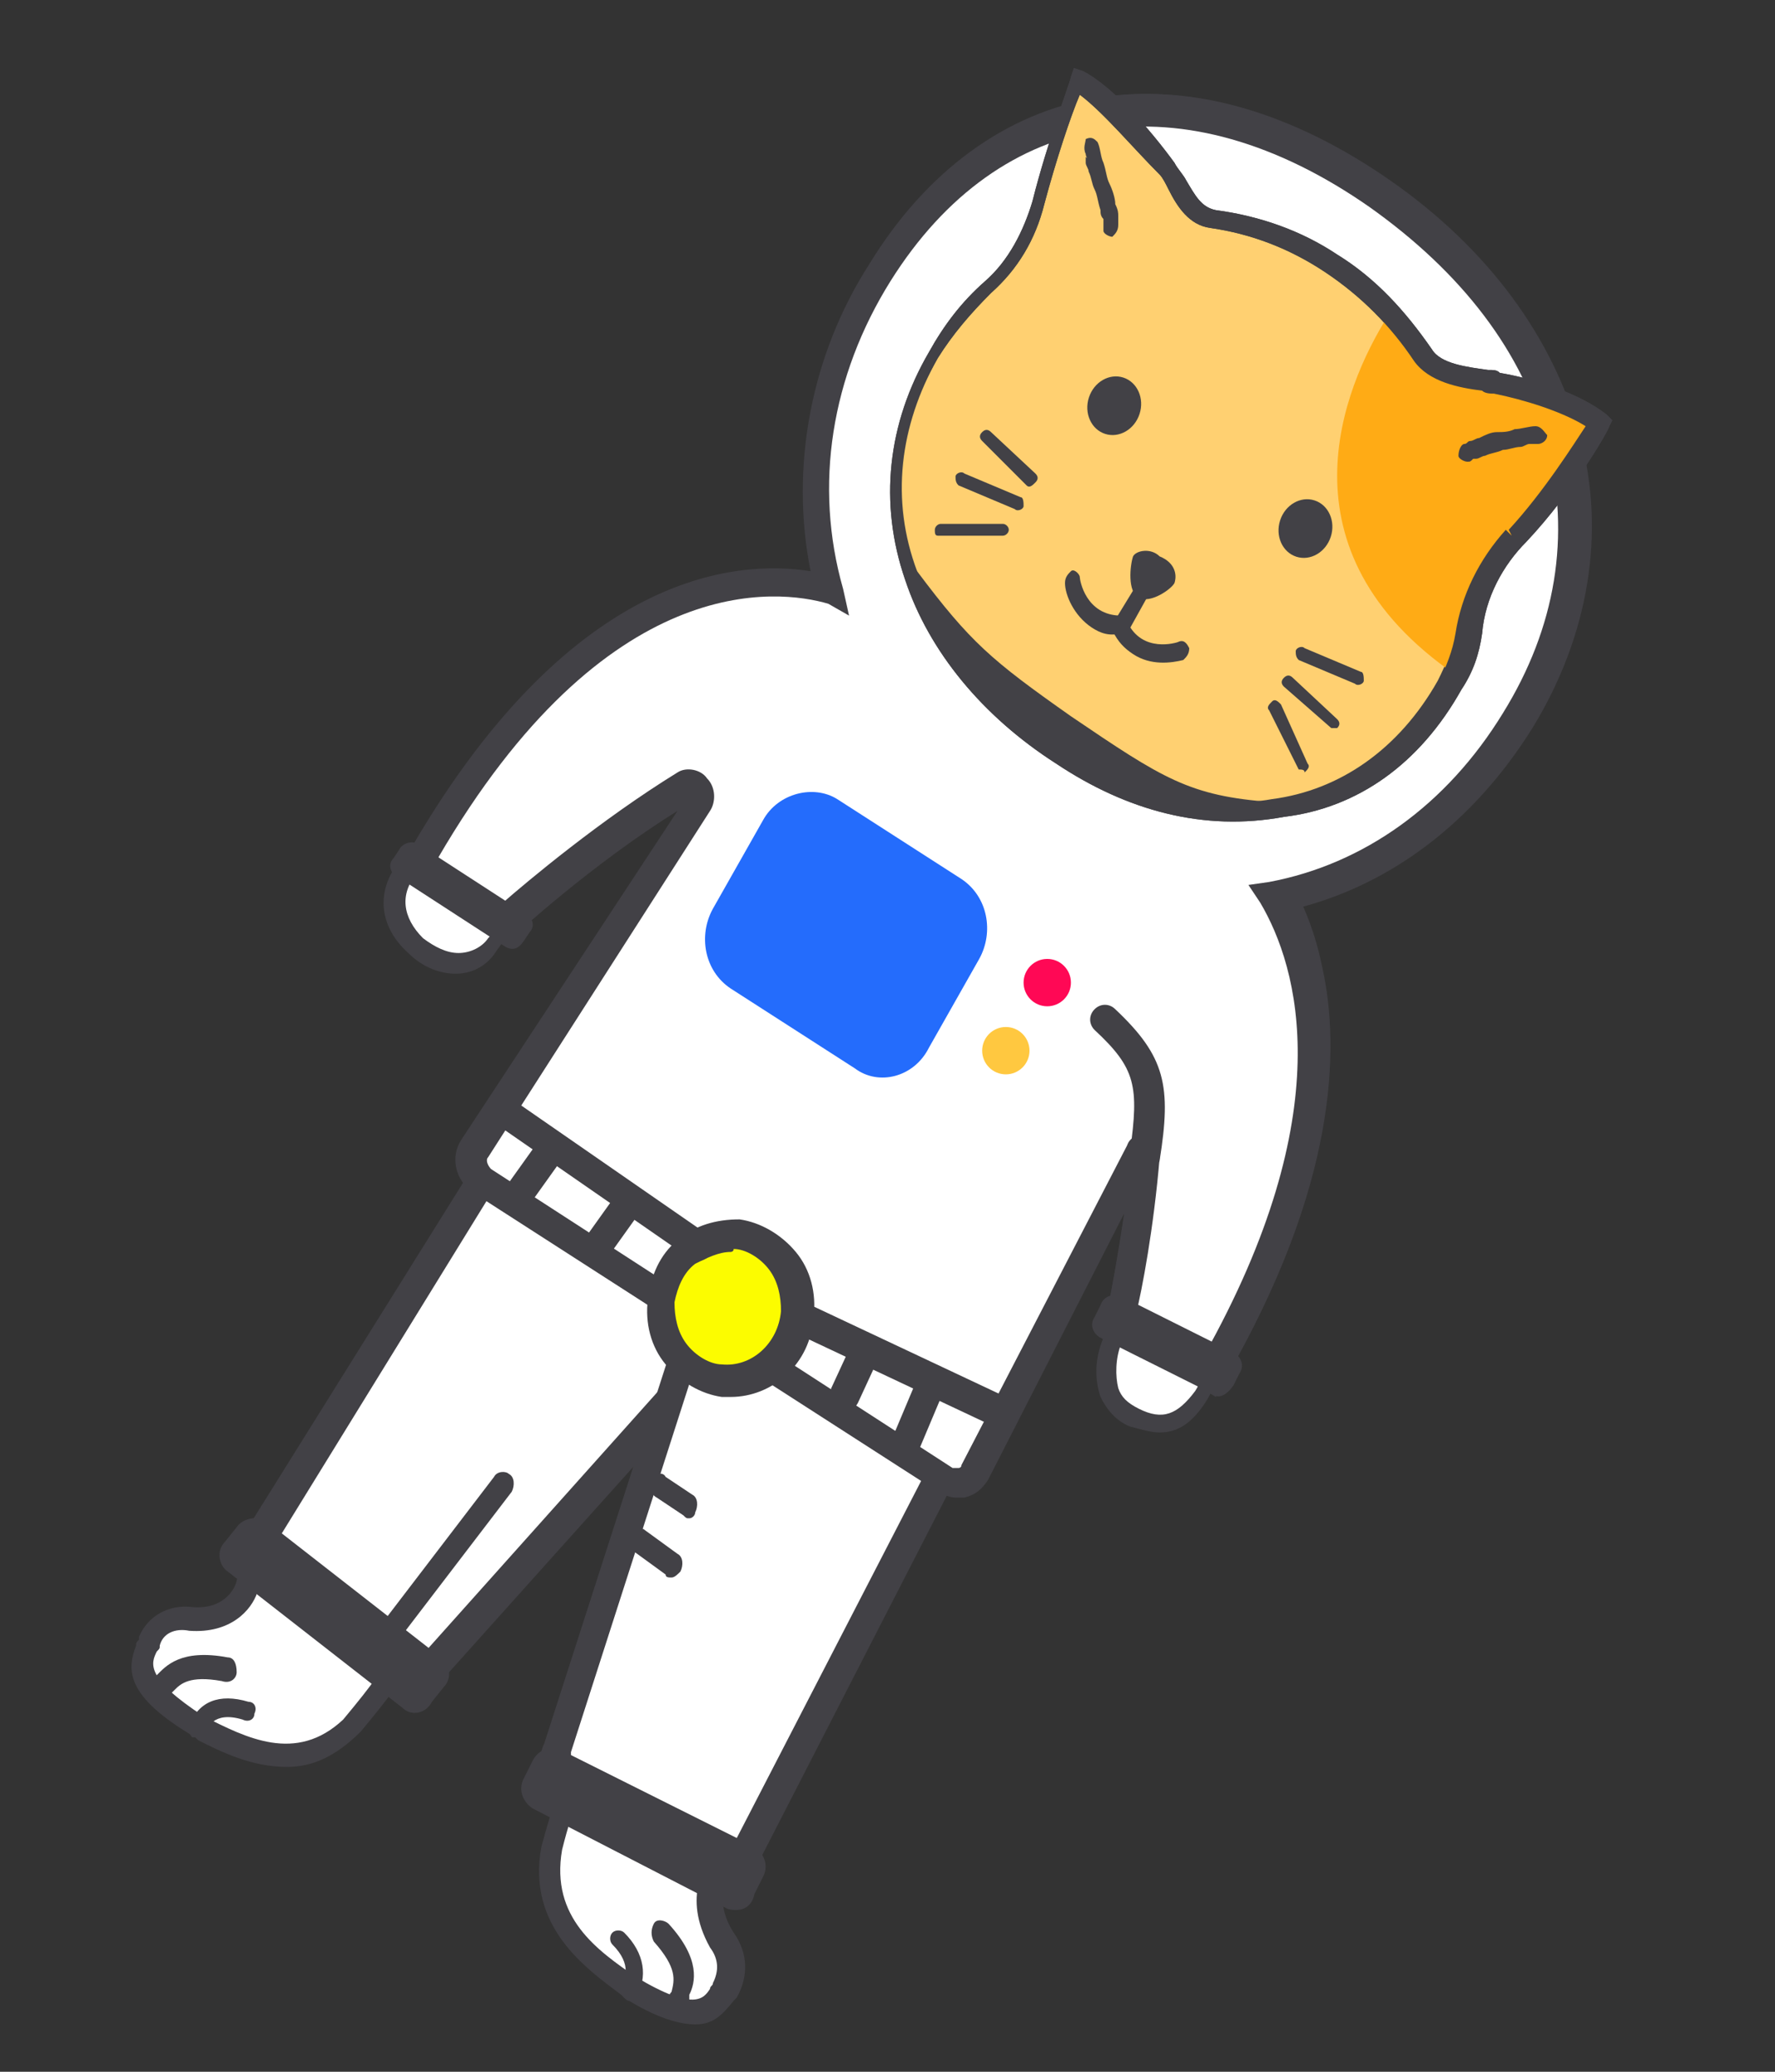 <?xml version="1.0" encoding="utf-8"?>
<!-- Generator: Adobe Illustrator 25.0.0, SVG Export Plug-In . SVG Version: 6.00 Build 0)  -->
<svg version="1.1" id="圖層_1" xmlns="http://www.w3.org/2000/svg" xmlns:xlink="http://www.w3.org/1999/xlink" x="0px" y="0px"
	 viewBox="0 0 60 70" style="enable-background:new 0 0 60 70;" xml:space="preserve">
<rect x="0" y="0" width="60" height="70" fill="#333333" stroke="none"/>
<style type="text/css">
	.st0{fill:#FFFFFF;}
	.st1{fill:#424146;}
	.st2{fill:#FFD071;}
	.st3{fill:#FFAB15;}
	.st4{fill:#246CFC;}
	.st5{fill:#FF0855;}
	.st6{fill:#FFC840;}
	.st7{fill:#FCFC00;}
</style>
<g>
	<g>
		<g>
			<path class="st0" d="M16.7,31.9c-0.7,0.9-1.8,0.8-2.6,0.1c-0.8-0.8-0.9-1.8-0.2-2.6c0.7-0.9,1.5-0.7,2.4,0.1
				C17.1,30.2,17.4,31.1,16.7,31.9z"/>
		</g>
	</g>
	<g>
		<g>
			<path class="st1" d="M15.4,32.9c-0.5,0-1.1-0.2-1.6-0.7c-1-0.9-1.1-2.1-0.3-3.1c0.4-0.5,1.4-1.2,2.8,0.1c0.5,0.5,0.8,0.9,0.9,1.4
				c0.1,0.5,0,1-0.4,1.5l0,0C16.5,32.6,16,32.9,15.4,32.9C15.4,32.9,15.4,32.9,15.4,32.9z M14.9,29.1c-0.4,0-0.7,0.3-0.8,0.4
				c-0.6,0.7-0.5,1.5,0.2,2.2c0.4,0.3,0.8,0.5,1.2,0.5c0,0,0,0,0,0c0.4,0,0.8-0.2,1-0.5l0,0c0.3-0.3,0.4-0.7,0.3-1
				c-0.1-0.3-0.3-0.7-0.7-1C15.6,29.2,15.2,29.1,14.9,29.1z"/>
		</g>
	</g>
</g>
<g>
	<g>
		<g>
			<path class="st0" d="M40.5,47.2c-0.7,1-1.3,1.1-2.2,0.7c-0.9-0.4-1.2-1.5-0.7-2.6c0.4-1,1.1-1,2.2-0.5
				C40.8,45.3,41.2,46.3,40.5,47.2z"/>
		</g>
	</g>
	<g>
		<g>
			<path class="st1" d="M39.2,48.4c-0.3,0-0.6-0.1-1-0.2c-0.5-0.2-0.8-0.6-1-1c-0.2-0.6-0.2-1.3,0.1-2c0.2-0.6,0.6-0.9,1.1-1
				c0.4-0.1,0.8,0,1.5,0.3c0.6,0.3,1.1,0.8,1.2,1.3c0.1,0.5,0,1-0.3,1.5l0,0C40.3,48.1,39.8,48.4,39.2,48.4z M38.6,44.8
				c0,0-0.1,0-0.1,0c-0.2,0-0.4,0.1-0.6,0.6c-0.2,0.5-0.2,1.1-0.1,1.5c0.1,0.3,0.3,0.5,0.7,0.7c0.8,0.4,1.3,0.2,1.9-0.6l0,0
				c0.2-0.3,0.3-0.7,0.2-1c-0.1-0.4-0.4-0.7-0.9-0.9C39.2,44.9,38.9,44.8,38.6,44.8z"/>
		</g>
	</g>
</g>
<g>
	<g>
		<g>
			<g>
				<path class="st0" d="M8.4,53.6c0,0-0.4,1.3-2,1.2c-0.7-0.1-1.2,0.2-1.4,0.8c-0.2,0.6-0.8,1.2,1.8,2.8c1.3,0.7,3.3,1.7,5.1,0
					c1-1.2,1.4-1.8,1.4-1.8l-4.7-3.4L8.4,53.6z"/>
			</g>
		</g>
	</g>
	<g>
		<g>
			<g>
				<path class="st1" d="M9.7,59.7c-1.2,0-2.2-0.5-3-0.9l-0.1-0.1c-2.4-1.4-2.3-2.3-2-3.1c0-0.1,0-0.1,0.1-0.2l0-0.1
					c0.3-0.7,1-1.1,1.8-1C7.7,54.4,8,53.5,8,53.4l0.3-1l5.5,4l-0.2,0.3c0,0-0.4,0.6-1.4,1.8l0,0C11.3,59.4,10.5,59.7,9.7,59.7z
					 M6.9,58L6.9,58c1.4,0.7,3.1,1.6,4.7,0.1c0.5-0.6,0.9-1.1,1.1-1.4l-4-2.9c-0.2,0.6-0.9,1.4-2.3,1.3l0,0c-0.5-0.1-0.9,0.1-1,0.5
					c0,0.1,0,0.1-0.1,0.2C5.1,56.2,4.9,56.7,6.9,58z"/>
			</g>
		</g>
	</g>
</g>
<g>
	<g>
		<path class="st1" d="M5.4,57.4c-0.1,0-0.2-0.1-0.3-0.2C5,57.1,5,56.8,5.2,56.7c0,0,0.1-0.1,0.1-0.1c0.3-0.3,0.8-0.9,2.4-0.6
			C7.9,56,8,56.2,8,56.5c0,0.2-0.2,0.4-0.5,0.3c-1.1-0.2-1.4,0.1-1.6,0.3c-0.1,0.1-0.1,0.1-0.2,0.2C5.6,57.4,5.5,57.4,5.4,57.4z"/>
	</g>
</g>
<g>
	<g>
		<path class="st1" d="M6.6,58.7c0,0-0.1,0-0.1,0c-0.1-0.1-0.2-0.3-0.1-0.4c0.3-0.8,1-1.1,2-0.8c0.2,0,0.3,0.2,0.2,0.4
			c0,0.2-0.2,0.3-0.4,0.2c-1-0.3-1.2,0.3-1.3,0.5C6.8,58.6,6.7,58.7,6.6,58.7z"/>
	</g>
</g>
<g>
	<g>
		<g>
			<g>
				<path class="st0" d="M24.3,63.2c0,0-0.8,1,0.1,2.4c0.4,0.6,0.4,1.2,0.1,1.7c-0.4,0.4-0.6,1.3-3.2-0.2c-1.2-0.9-3.1-2.1-2.7-4.7
					c0.4-1.5,0.7-2.2,0.7-2.2l5.2,2.5L24.3,63.2z"/>
			</g>
		</g>
	</g>
	<g>
		<g>
			<g>
				<path class="st1" d="M23.5,68.4c-0.5,0-1.3-0.2-2.4-0.9l0,0L21,67.4c-1.2-0.9-3.2-2.3-2.7-5l0,0c0.4-1.5,0.7-2.2,0.7-2.2
					l0.2-0.4l6.1,2.9l-0.6,0.7c-0.1,0.1-0.6,0.8,0.1,1.9c0.5,0.7,0.5,1.5,0.1,2.2l0,0c0,0-0.1,0.1-0.1,0.1
					C24.4,68.1,24.1,68.4,23.5,68.4z M21.5,66.8c2,1.2,2.3,0.7,2.5,0.4c0-0.1,0.1-0.1,0.1-0.2c0.2-0.4,0.2-0.8-0.1-1.2l0,0
					c-0.5-0.9-0.5-1.6-0.4-2.1c0.1-0.4,0.2-0.6,0.3-0.8l-4.4-2.1c-0.1,0.3-0.3,0.9-0.5,1.7C18.6,64.8,20.2,65.9,21.5,66.8L21.5,66.8
					z M24.6,63.5L24.6,63.5z"/>
			</g>
		</g>
	</g>
</g>
<g>
	<g>
		<g>
			<g>
				<path class="st1" d="M23,68.1C23,68.1,23,68.1,23,68.1c-0.3,0-0.4-0.2-0.4-0.5c0-0.1,0-0.2,0.1-0.3c0.1-0.4,0.2-0.8-0.6-1.7
					c-0.1-0.2-0.1-0.4,0-0.6s0.4-0.1,0.5,0c1.1,1.2,0.9,2,0.7,2.4c0,0.1,0,0.1,0,0.2C23.4,67.9,23.2,68.1,23,68.1z"/>
			</g>
		</g>
	</g>
</g>
<g>
	<g>
		<g>
			<g>
				<path class="st1" d="M21.3,67.6c-0.1,0-0.1,0-0.2-0.1c-0.1-0.1-0.2-0.3-0.1-0.4c0.1-0.2,0.4-0.7-0.3-1.4c-0.1-0.1-0.1-0.3,0-0.4
					c0.1-0.1,0.3-0.1,0.4,0c0.7,0.7,0.8,1.5,0.4,2.2C21.5,67.5,21.4,67.6,21.3,67.6z"/>
			</g>
		</g>
	</g>
</g>
<g>
	<g>
		<g>
			<path class="st0" d="M40.9,46.4l-3-1.8c0,0,3-13.3-1.1-15.1l5.2-0.8C42,28.7,48.1,34.2,40.9,46.4z"/>
		</g>
	</g>
	<g>
		<g>
			<path class="st1" d="M41.1,47.1l-3.8-2.3l0.1-0.4c0.8-3.6,2.2-13.2-0.8-14.5l-1.6-0.7l7.2-1.1l0.2,0.1c0.1,0.1,1.7,1.5,2.3,4.5
				c0.6,2.7,0.5,7.4-3.3,13.9L41.1,47.1z M38.4,44.3l2.3,1.4c2.7-4.7,3.7-9,2.9-12.6c-0.3-1.4-0.8-2.5-1.2-3.1
				c-0.3-0.4-0.5-0.7-0.6-0.8L38,29.8c1.1,1.4,1.6,4,1.3,7.9C39.1,40.6,38.6,43.4,38.4,44.3z"/>
		</g>
	</g>
</g>
<g>
	<g>
		<g>
			<g>
				<path class="st0" d="M13.6,56.6l-4.8-3.3c-0.3-0.2-0.4-0.7-0.2-1.1l10.8-17.3c0.2-0.4,0.7-0.5,1-0.2l4.8,3.3
					c0.3,0.2,3.5,2.5,3.3,2.9L14.6,56.4C14.4,56.7,13.9,56.8,13.6,56.6z"/>
			</g>
		</g>
	</g>
	<g>
		<g>
			<g>
				<path class="st1" d="M14,57.2c-0.2,0-0.5-0.1-0.7-0.2l0,0l-4.8-3.3c-0.3-0.2-0.5-0.5-0.5-0.8c-0.1-0.3,0-0.7,0.2-1L19,34.6
					c0.4-0.6,1.1-0.8,1.7-0.4l4.8,3.3c0,0,1,0.7,1.9,1.4c1.4,1.1,1.9,1.6,1.6,2.2l0,0l0,0L15,56.7C14.8,57,14.4,57.2,14,57.2z
					 M13.9,56.1c0.1,0.1,0.3,0,0.3-0.1l0,0l0,0l13.6-15.2c-0.5-0.5-1.8-1.5-3-2.3l-4.8-3.3c-0.1-0.1-0.3,0-0.3,0.1L9.1,52.5
					c0,0.1,0,0.2,0,0.2c0,0,0,0.1,0.1,0.2L13.9,56.1L13.9,56.1z"/>
			</g>
		</g>
	</g>
</g>
<g>
	<g>
		<g>
			<g>
				<path class="st0" d="M19.2,60.2l5,2.9c0.4,0.2,0.8,0.1,1-0.3l9.4-18.2c0.2-0.4,0.1-0.9-0.3-1.1l-5-2.9c-0.4-0.2-3.7-2.1-3.9-1.8
					l-6.5,20.2C18.7,59.5,18.8,60,19.2,60.2z"/>
			</g>
		</g>
	</g>
	<g>
		<g>
			<g>
				<path class="st1" d="M24.5,63.7c-0.2,0-0.4-0.1-0.6-0.2l-5-2.9c-0.6-0.3-0.8-1.1-0.5-1.7l6.5-20.2l0,0c0.3-0.6,1-0.3,2.5,0.4
					c1,0.5,2,1.1,2,1.1l5,2.9c0.3,0.2,0.5,0.4,0.6,0.8c0.1,0.3,0.1,0.7-0.1,1L25.6,63C25.4,63.5,25,63.7,24.5,63.7z M19.4,59.7
					l5,2.9c0.1,0,0.2,0,0.2,0c0,0,0.1,0,0.1-0.1l9.4-18.2c0-0.1,0-0.2,0-0.2c0,0,0-0.1-0.1-0.2l-5-2.9c-1.2-0.7-2.7-1.5-3.3-1.7
					l-6.4,19.9l0,0C19.3,59.5,19.3,59.7,19.4,59.7L19.4,59.7z"/>
			</g>
		</g>
	</g>
</g>
<g>
	<g>
		<g>
			<path class="st0" d="M51.3,24.2c-3.8,6.1-10.9,8.3-17.5,3.7s-7.8-12.7-4-18.8s10.3-7.2,16.8-2.7S55.1,18.1,51.3,24.2z"/>
		</g>
	</g>
	<g>
		<g>
			<path class="st1" d="M41.1,30.9c-2.6,0-5.1-0.9-7.5-2.5c-3.2-2.2-5.4-5.5-6.1-9.1c-0.7-3.5,0-7.2,2-10.4c1.9-3.1,4.6-5.1,7.7-5.6
				c3.1-0.5,6.5,0.5,9.8,2.8c3.3,2.3,5.5,5.3,6.4,8.6c0.9,3.3,0.3,6.8-1.6,9.9c-2,3.2-4.8,5.3-8,6.1C42.8,30.8,41.9,30.9,41.1,30.9z
				 M38.7,4.1c-3.4,0-6.4,1.8-8.5,5.2c-1.8,2.9-2.5,6.3-1.8,9.6c0.7,3.4,2.7,6.4,5.7,8.5c3,2.1,6.3,2.8,9.4,2.1
				c3-0.7,5.6-2.7,7.4-5.6l0,0c1.8-2.9,2.3-6,1.5-9.1c-0.8-3.1-2.9-5.8-6-8C43.8,5,41.2,4.1,38.7,4.1z"/>
		</g>
	</g>
</g>
<g>
	<g>
		<g>
			<g>
				<path class="st0" d="M46.6,6.4C40.1,1.8,33.6,3,29.8,9.1c-2,3.3-2.6,7.2-1.7,10.8c-1.7-0.5-8-1.3-13.9,9.3l2.9,2
					c0,0,2.9-2.7,6.1-4.6c0.3-0.2,0.7,0.2,0.4,0.5l-7.6,11.7c-0.2,0.4-0.1,0.8,0.2,1.1L31.9,50c0.3,0.2,0.8,0.1,1-0.3l5.6-10.8
					c0.1-0.1,0.2-0.1,0.2,0.1c-0.3,3-0.9,5.6-0.9,5.6l3,1.8c5.1-8.7,3.5-13.9,2.2-16.3c3.3-0.6,6.2-2.7,8.2-6
					C55.1,18.1,53.2,11,46.6,6.4z"/>
			</g>
		</g>
	</g>
	<g>
		<g>
			<g>
				<path class="st1" d="M32.3,50.6c-0.2,0-0.4-0.1-0.6-0.2L16,40.3c-0.6-0.4-0.8-1.2-0.4-1.8l0,0l7.3-11.1
					c-2.9,1.8-5.5,4.2-5.5,4.2l-0.3,0.3l-3.6-2.5l0.2-0.4c5.5-9.7,11.2-10.1,13.7-9.7c-0.7-3.5,0-7.3,2-10.4
					c1.9-3.1,4.6-5.1,7.7-5.6c3.1-0.5,6.5,0.5,9.8,2.8c3.3,2.3,5.5,5.3,6.4,8.6c0.9,3.3,0.3,6.8-1.6,9.9c-1.9,3.1-4.7,5.3-7.9,6
					c1.3,2.7,2.3,8-2.5,16.2l-0.2,0.4l-3.8-2.3l0.1-0.4c0,0,0.3-1.5,0.6-3.5l-4.6,9c-0.2,0.3-0.4,0.5-0.8,0.6
					C32.5,50.6,32.4,50.6,32.3,50.6z M16.5,39.1c-0.1,0.1,0,0.3,0.1,0.4l15.6,10.1c0.1,0,0.1,0,0.2,0c0,0,0.1,0,0.1-0.1l5.6-10.8
					c0.1-0.3,0.4-0.4,0.7-0.3c0.3,0.1,0.4,0.4,0.4,0.7c-0.2,2.4-0.6,4.5-0.8,5.3l2.3,1.4c4.6-8.2,3.2-13.1,1.9-15.3l-0.4-0.6
					l0.7-0.1c3.2-0.6,6-2.6,7.9-5.7c1.8-2.9,2.3-6,1.5-9.1c-0.8-3.1-2.9-5.8-6-8c-6.3-4.4-12.5-3.4-16.2,2.5
					c-2,3.2-2.6,6.9-1.6,10.4l0.2,0.9L28,20.4c-1.7-0.5-7.5-1.2-13.2,8.6l2.2,1.5c0.8-0.7,3.3-2.8,5.9-4.4c0.3-0.2,0.8-0.1,1,0.2
					c0.3,0.3,0.3,0.8,0.1,1.1L16.5,39.1z"/>
			</g>
		</g>
	</g>
</g>
<g>
	<g>
		<g>
			<g>
				<g>
					<path class="st2" d="M51.2,18.2c1.6-1.6,2.8-3.8,2.8-3.8c-0.8-0.6-2.3-1.1-3.4-1.3c-0.8-0.1-2-0.2-2.5-0.9
						c-0.8-1.2-1.8-2.3-3.1-3.1c-1.3-0.8-2.6-1.3-4-1.5c-0.8-0.1-1.1-1-1.6-1.7c-0.8-1.1-2-2.6-3-3.1c0,0-0.8,2.1-1.3,4.1
						C34.7,8,34.2,9,33.4,9.7c-0.7,0.7-1.3,1.4-1.8,2.3c-2.9,5-0.5,10.4,4.3,13.5s10.2,2.7,13.1-2.3c0.4-0.7,0.6-1.3,0.7-1.8
						C49.7,20.2,50.3,19,51.2,18.2z"/>
				</g>
			</g>
		</g>
		<g>
			<g>
				<g>
					<path class="st1" d="M35.7,25.8c-2.5-1.6-4.3-3.8-5.1-6.2c-0.9-2.6-0.6-5.3,0.8-7.7c0.5-0.9,1.1-1.7,1.9-2.4
						c0.8-0.7,1.3-1.7,1.6-2.7c0.5-2,1.3-4.1,1.3-4.2l0.1-0.3l0.3,0.1c1,0.5,2.3,2,3.1,3.1c0.1,0.2,0.3,0.4,0.4,0.6
						c0.3,0.5,0.5,0.9,1,1c1.5,0.2,2.9,0.7,4.1,1.5c1.3,0.8,2.3,1.9,3.2,3.2c0.3,0.5,1.2,0.6,1.9,0.7c0.2,0,0.3,0,0.4,0.1
						c1.2,0.2,2.7,0.7,3.6,1.4l0.2,0.2l-0.1,0.2c0,0.1-1.2,2.2-2.8,3.9c-0.8,0.8-1.4,1.9-1.5,3.1c-0.1,0.7-0.3,1.3-0.7,1.9
						c-1.4,2.5-3.5,4-6,4.3C40.7,28.1,38.1,27.4,35.7,25.8z M36.5,3.2c-0.3,0.7-0.8,2.2-1.2,3.7c-0.3,1.2-0.9,2.2-1.8,3
						c-0.7,0.7-1.3,1.4-1.8,2.2c-1.3,2.3-1.6,4.8-0.7,7.2c0.8,2.3,2.5,4.4,4.9,5.9c2.3,1.5,4.9,2.2,7.1,1.8c2.3-0.3,4.3-1.7,5.6-4
						c0.3-0.6,0.5-1.1,0.6-1.7c0.2-1.3,0.8-2.5,1.7-3.5l0.2,0.2L51,17.9c1.2-1.3,2.2-2.9,2.6-3.5c-0.8-0.5-2.1-0.9-3.1-1.1
						c-0.1,0-0.3,0-0.4-0.1c-0.8-0.1-1.8-0.3-2.3-1c-0.8-1.2-1.8-2.2-3-3c-1.2-0.8-2.5-1.3-3.9-1.5c-0.7-0.1-1.1-0.7-1.4-1.3
						c-0.1-0.2-0.2-0.4-0.3-0.5C38.3,5,37.3,3.8,36.5,3.2z"/>
				</g>
			</g>
		</g>
	</g>
	<g>
		<g>
			<g>
				<g>
					<path class="st3" d="M50.2,19.6c0.3-0.5,0.6-1,1-1.4c1.6-1.6,2.8-3.8,2.8-3.8c-0.8-0.6-2.3-1.1-3.4-1.3
						c-0.6-0.1-1.5-0.2-2.1-0.5c-0.2-0.1-0.3-0.2-0.4-0.4c-0.3-0.5-0.7-1-1.2-1.5c-1.5,2.4-3.8,7.9,2.3,12.1
						c0.2-0.5,0.3-0.9,0.4-1.3C49.6,20.8,49.9,20.1,50.2,19.6z"/>
				</g>
			</g>
		</g>
	</g>
	<g>
		<g>
			<g>
				<g>
					<path class="st1" d="M35.7,25.8c-2.5-1.6-4.3-3.8-5.1-6.2c-0.9-2.6-0.6-5.3,0.8-7.7c0.5-0.9,1.1-1.7,1.9-2.4
						c0.8-0.7,1.3-1.7,1.6-2.7c0.5-2,1.3-4.1,1.3-4.2l0.1-0.3l0.3,0.1c1,0.5,2.3,2,3.1,3.1c0.1,0.2,0.3,0.4,0.4,0.6
						c0.3,0.5,0.5,0.9,1,1c1.5,0.2,2.9,0.7,4.1,1.5c1.3,0.8,2.3,1.9,3.2,3.2c0.3,0.5,1.2,0.6,1.9,0.7c0.2,0,0.3,0,0.4,0.1
						c1.2,0.2,2.7,0.7,3.6,1.4l0.2,0.2l-0.1,0.2c0,0.1-1.2,2.2-2.8,3.9c-0.8,0.8-1.4,1.9-1.5,3.1c-0.1,0.7-0.3,1.3-0.7,1.9
						c-1.4,2.5-3.5,4-6,4.3C40.7,28.1,38.1,27.4,35.7,25.8z M36.5,3.2c-0.3,0.7-0.8,2.2-1.2,3.7c-0.3,1.2-0.9,2.2-1.8,3
						c-0.7,0.7-1.3,1.4-1.8,2.2c-1.3,2.3-2.2,5.1-0.7,7.2c1.8,2.4,2.5,3,5.2,4.9c3.1,2.1,4,2.7,6.8,2.9c2.4,0.1,4.3-1.7,5.6-4
						c0.3-0.6,0.5-1.1,0.6-1.7c0.2-1.3,0.8-2.5,1.7-3.5l0.2,0.2L51,17.9c1.2-1.3,2.2-2.9,2.6-3.5c-0.8-0.5-2.1-0.9-3.1-1.1
						c-0.1,0-0.3,0-0.4-0.1c-0.8-0.1-1.8-0.3-2.3-1c-0.8-1.2-1.8-2.2-3-3c-1.2-0.8-2.5-1.3-3.9-1.5c-0.7-0.1-1.1-0.7-1.4-1.3
						c-0.1-0.2-0.2-0.4-0.3-0.5C38.3,5,37.3,3.8,36.5,3.2z"/>
				</g>
			</g>
		</g>
	</g>
	<g>
		<g>
			<g>
				<g>
					<g>
						<path class="st1" d="M36.7,5.2C36.7,5.2,36.7,5.2,36.7,5.2c0,0.1,0.1,0.2,0,0.1c0,0.1,0,0.1,0,0.2c0,0.1,0.1,0.2,0.1,0.3
							C36.9,6,36.9,6.2,37,6.4c0.1,0.2,0.1,0.4,0.2,0.7c0,0.1,0,0.2,0.1,0.3c0,0,0,0.1,0,0.1c0,0,0,0,0,0.1c0,0.1,0,0.1,0,0.2
							c0,0.1,0.2,0.2,0.3,0.2c0.1-0.1,0.2-0.2,0.2-0.4c0,0,0-0.1,0-0.1c0,0.1,0,0,0,0c0-0.1,0-0.1,0-0.2c0-0.1,0-0.2-0.1-0.4
							c0-0.2-0.1-0.5-0.2-0.7c-0.1-0.2-0.1-0.4-0.2-0.7c-0.1-0.2-0.1-0.5-0.2-0.7c-0.1-0.1-0.2-0.2-0.4-0.1
							C36.7,4.8,36.6,5,36.7,5.2L36.7,5.2z"/>
					</g>
				</g>
			</g>
		</g>
	</g>
	<g>
		<g>
			<g>
				<g>
					<g>
						<path class="st1" d="M51.9,14.4c-0.2,0-0.5,0.1-0.7,0.1c-0.2,0.1-0.4,0.1-0.6,0.1c-0.2,0-0.4,0.1-0.6,0.2
							c-0.1,0-0.2,0.1-0.3,0.1c-0.1,0-0.1,0.1-0.2,0.1c0,0,0,0,0,0c0,0,0,0,0,0c0,0,0,0,0,0c0,0,0,0,0,0c-0.1,0-0.2,0.2-0.2,0.4
							c0,0.1,0.2,0.2,0.3,0.2c0.1,0,0.1,0,0.2-0.1c0,0,0,0,0.1,0c0,0,0,0,0,0c0.1,0,0.2-0.1,0.3-0.1c0.2-0.1,0.4-0.1,0.6-0.2
							c0.2,0,0.4-0.1,0.6-0.1c0.1,0,0.2-0.1,0.3-0.1c0.1,0,0.1,0,0.2,0c0,0,0,0,0,0c0,0,0,0,0,0c0,0,0.1,0,0.1,0
							c0.1,0,0.3-0.1,0.3-0.3C52.2,14.6,52.1,14.4,51.9,14.4L51.9,14.4z"/>
					</g>
				</g>
			</g>
		</g>
	</g>
	<g>
		<g>
			<g>
				<g>
					<ellipse transform="matrix(0.309 -0.951 0.951 0.309 12.986 45.328)" class="st1" cx="37.7" cy="13.7" rx="1" ry="0.9"/>
				</g>
			</g>
		</g>
	</g>
	<g>
		<g>
			<g>
				<g>
					<ellipse transform="matrix(0.309 -0.951 0.951 0.309 13.478 54.267)" class="st1" cx="44.1" cy="17.9" rx="1" ry="0.9"/>
				</g>
			</g>
		</g>
	</g>
	<g>
		<g>
			<g>
				<g>
					<path class="st1" d="M39.7,19.7c-0.1,0.2-0.8,0.7-1.2,0.5c-0.4-0.2-0.3-1.1-0.2-1.4c0.1-0.2,0.6-0.3,0.9,0
						C39.7,19,39.8,19.4,39.7,19.7z"/>
				</g>
			</g>
		</g>
	</g>
	<g>
		<g>
			<g>
				<g>
					<polygon class="st1" points="37.6,21.1 38.7,19.3 39.1,19.6 38.1,21.4 					"/>
				</g>
			</g>
		</g>
	</g>
	<g>
		<g>
			<g>
				<g>
					<path class="st1" d="M36.9,21.2c-0.6-0.4-0.9-1.1-0.9-1.5c0-0.2,0.1-0.3,0.2-0.4s0.3,0.1,0.3,0.2c0,0.1,0.2,1.3,1.4,1.3
						c0.2,0,0.3,0.1,0.3,0.3c0,0.2-0.1,0.3-0.3,0.3C37.5,21.5,37.2,21.4,36.9,21.2z"/>
				</g>
			</g>
		</g>
	</g>
	<g>
		<g>
			<g>
				<g>
					<path class="st1" d="M38.3,22.1c-0.3-0.2-0.5-0.4-0.7-0.8c-0.1-0.2,0-0.3,0.1-0.4c0.1-0.1,0.3,0,0.4,0.1
						c0.5,1.1,1.7,0.7,1.7,0.7c0.2-0.1,0.3,0,0.4,0.2c0,0.2-0.1,0.3-0.2,0.4C39.6,22.4,38.9,22.5,38.3,22.1z"/>
				</g>
			</g>
		</g>
	</g>
	<g>
		<g>
			<g>
				<g>
					<path class="st1" d="M34.7,16.4C34.7,16.4,34.7,16.4,34.7,16.4l-1.5-1.5c-0.1-0.1-0.1-0.2,0-0.3c0.1-0.1,0.2-0.1,0.3,0L35,16
						c0.1,0.1,0.1,0.2,0,0.3C34.9,16.4,34.8,16.5,34.7,16.4z"/>
				</g>
			</g>
		</g>
	</g>
	<g>
		<g>
			<g>
				<g>
					<path class="st1" d="M32.4,16.4c-0.1-0.1-0.1-0.2-0.1-0.3c0-0.1,0.2-0.2,0.3-0.1l1.9,0.8c0.1,0,0.1,0.2,0.1,0.3
						c0,0.1-0.2,0.2-0.3,0.1L32.4,16.4C32.4,16.4,32.4,16.4,32.4,16.4z"/>
				</g>
			</g>
		</g>
	</g>
	<g>
		<g>
			<g>
				<g>
					<path class="st1" d="M31.7,18.1c-0.1,0-0.1-0.1-0.1-0.2c0-0.1,0.1-0.2,0.2-0.2l2.1,0c0.1,0,0.2,0.1,0.2,0.2
						c0,0.1-0.1,0.2-0.2,0.2L31.7,18.1C31.8,18.1,31.8,18.1,31.7,18.1z"/>
				</g>
			</g>
		</g>
	</g>
	<g>
		<g>
			<g>
				<g>
					<path class="st1" d="M43.9,22.3c-0.1-0.1-0.1-0.2-0.1-0.3c0-0.1,0.2-0.2,0.3-0.1l1.9,0.8c0.1,0,0.1,0.2,0.1,0.3
						c0,0.1-0.2,0.2-0.3,0.1L43.9,22.3C44,22.4,44,22.4,43.9,22.3z"/>
				</g>
			</g>
		</g>
	</g>
	<g>
		<g>
			<g>
				<g>
					<path class="st1" d="M45,24.6C45,24.6,45,24.6,45,24.6l-1.6-1.4c-0.1-0.1-0.1-0.2,0-0.3c0.1-0.1,0.2-0.1,0.3,0l1.5,1.4
						c0.1,0.1,0.1,0.2,0,0.3C45.2,24.6,45.1,24.6,45,24.6z"/>
				</g>
			</g>
		</g>
	</g>
	<g>
		<g>
			<g>
				<g>
					<path class="st1" d="M43.9,26C43.9,25.9,43.9,25.9,43.9,26l-1-2c-0.1-0.1,0-0.2,0.1-0.3c0.1-0.1,0.2,0,0.3,0.1l0.9,2
						c0.1,0.1,0,0.2-0.1,0.3C44.1,26,44,26,43.9,26z"/>
				</g>
			</g>
		</g>
	</g>
</g>
<g>
	<g>
		<g>
			<path class="st1" d="M38.7,39.5C38.7,39.5,38.7,39.4,38.7,39.5c-0.3,0-0.5-0.3-0.5-0.6c0.3-2.2,0.2-2.8-1.2-4.1
				c-0.2-0.2-0.2-0.5,0-0.7s0.5-0.2,0.7,0c1.7,1.6,1.9,2.6,1.5,5.1C39.2,39.3,39,39.5,38.7,39.5z"/>
		</g>
	</g>
</g>
<g>
	<g>
		<g>
			<path class="st1" d="M17.1,32l-3.7-2.4c-0.2-0.1-0.3-0.4-0.1-0.6l0.2-0.3c0.1-0.2,0.4-0.3,0.6-0.2l3.7,2.4
				c0.2,0.1,0.3,0.4,0.1,0.6l-0.2,0.3C17.5,32.1,17.3,32.1,17.1,32z"/>
		</g>
	</g>
</g>
<g>
	<g>
		<g>
			<g>
				<path class="st1" d="M13.6,57.7l-5.9-4.6c-0.3-0.2-0.4-0.7-0.1-1l0.4-0.5c0.2-0.3,0.7-0.4,1-0.2l5.9,4.6c0.3,0.2,0.4,0.7,0.1,1
					l-0.4,0.5C14.4,57.9,13.9,58,13.6,57.7z"/>
			</g>
		</g>
	</g>
</g>
<g>
	<g>
		<g>
			<g>
				<path class="st1" d="M24.6,64.5L18,61.1c-0.3-0.2-0.5-0.6-0.3-1l0.3-0.6c0.2-0.4,0.6-0.5,0.9-0.4l6.6,3.3c0.3,0.2,0.5,0.6,0.3,1
					l-0.3,0.6C25.4,64.5,25,64.6,24.6,64.5z"/>
			</g>
		</g>
	</g>
</g>
<g>
	<g>
		<g>
			<path class="st1" d="M41,47.1l-3.8-1.9c-0.2-0.1-0.4-0.4-0.2-0.7l0.2-0.4c0.1-0.3,0.4-0.4,0.7-0.3l3.8,1.9
				c0.2,0.1,0.4,0.4,0.2,0.7l-0.2,0.4C41.5,47.1,41.2,47.3,41,47.1z"/>
		</g>
	</g>
</g>
<g>
	<g>
		<g>
			<path class="st4" d="M28.9,36.1l-4.2-2.7c-0.9-0.6-1.1-1.8-0.6-2.7l1.7-3c0.5-0.9,1.7-1.2,2.5-0.7l4.2,2.7
				c0.9,0.6,1.1,1.8,0.6,2.7l-1.7,3C30.9,36.4,29.7,36.7,28.9,36.1z"/>
		</g>
	</g>
</g>
<g>
	<g>
		<g>
			<ellipse class="st5" cx="35.4" cy="33.2" rx="0.8" ry="0.8"/>
		</g>
	</g>
</g>
<g>
	<g>
		<g>
			<ellipse class="st6" cx="34" cy="35.5" rx="0.8" ry="0.8"/>
		</g>
	</g>
</g>
<g>
	<g>
		<g>
			<g>
				<ellipse class="st7" cx="24.7" cy="44.2" rx="2.3" ry="2.5"/>
			</g>
		</g>
	</g>
	<g>
		<g>
			<g>
				<path class="st1" d="M24.7,47.2c-0.1,0-0.2,0-0.3,0c-0.7-0.1-1.4-0.5-1.9-1.1c-0.5-0.6-0.7-1.4-0.6-2.2c0.1-0.8,0.4-1.5,1-2
					c0.6-0.5,1.3-0.7,2.1-0.7c0.7,0.1,1.4,0.5,1.9,1.1c0.5,0.6,0.7,1.4,0.6,2.2l0,0C27.4,46.1,26.1,47.2,24.7,47.2z M24.7,42.3
					c-0.4,0-0.8,0.2-1.2,0.4c-0.4,0.3-0.6,0.8-0.7,1.3c0,0.5,0.1,1,0.4,1.4c0.3,0.4,0.8,0.7,1.2,0.7c1,0.1,1.9-0.7,2-1.8
					c0-0.5-0.1-1-0.4-1.4c-0.3-0.4-0.8-0.7-1.2-0.7C24.8,42.3,24.7,42.3,24.7,42.3z M27,44.5L27,44.5L27,44.5z"/>
			</g>
		</g>
	</g>
</g>
<g>
	<g>
		<g>
			<g>
				<path class="st1" d="M23.6,42.6c-0.1,0-0.2,0-0.3-0.1L16.8,38c-0.2-0.2-0.3-0.5-0.1-0.7c0.1-0.2,0.4-0.3,0.7-0.1l6.5,4.5
					c0.2,0.2,0.3,0.5,0.1,0.7C23.9,42.5,23.8,42.6,23.6,42.6z"/>
			</g>
		</g>
	</g>
</g>
<g>
	<g>
		<g>
			<g>
				<path class="st1" d="M33.8,48.2c-0.1,0-0.1,0-0.2,0L26.8,45c-0.2-0.1-0.4-0.4-0.2-0.7c0.1-0.3,0.4-0.4,0.6-0.3l6.8,3.2
					c0.2,0.1,0.4,0.4,0.2,0.7C34.2,48.1,34,48.2,33.8,48.2z"/>
			</g>
		</g>
	</g>
</g>
<g>
	<g>
		<g>
			<g>
				<path class="st1" d="M17.5,40.9c-0.1,0-0.2,0-0.3-0.1c-0.2-0.2-0.3-0.5-0.1-0.7l1-1.4c0.2-0.2,0.5-0.3,0.7-0.1
					c0.2,0.2,0.3,0.5,0.1,0.7l-1,1.4C17.8,40.8,17.7,40.9,17.5,40.9z"/>
			</g>
		</g>
	</g>
</g>
<g>
	<g>
		<g>
			<g>
				<path class="st1" d="M20.2,42.6c-0.1,0-0.2,0-0.3-0.1c-0.2-0.2-0.3-0.5-0.1-0.7l1-1.4c0.2-0.2,0.5-0.3,0.7-0.1
					c0.2,0.2,0.3,0.5,0.1,0.7l-1,1.4C20.5,42.5,20.3,42.6,20.2,42.6z"/>
			</g>
		</g>
	</g>
</g>
<g>
	<g>
		<g>
			<g>
				<path class="st1" d="M28.5,47.7c-0.1,0-0.1,0-0.2-0.1c-0.2-0.1-0.3-0.4-0.2-0.7l0.6-1.3c0.1-0.3,0.4-0.4,0.7-0.2
					c0.2,0.1,0.3,0.4,0.2,0.7L29,47.4C28.9,47.6,28.7,47.7,28.5,47.7z"/>
			</g>
		</g>
	</g>
</g>
<g>
	<g>
		<g>
			<g>
				<path class="st1" d="M30.7,49.2c-0.1,0-0.1,0-0.2,0c-0.2-0.1-0.4-0.4-0.3-0.7l0.8-1.9c0.1-0.3,0.4-0.4,0.6-0.3s0.4,0.4,0.3,0.7
					l-0.8,1.9C31.1,49.1,30.9,49.2,30.7,49.2z"/>
			</g>
		</g>
	</g>
</g>
<g>
	<g>
		<g>
			<g>
				<path class="st1" d="M13.1,55.7c-0.1,0-0.2,0-0.2-0.1c-0.2-0.1-0.2-0.4-0.1-0.6l3.9-5.1c0.1-0.2,0.4-0.2,0.5-0.1
					c0.2,0.1,0.2,0.4,0.1,0.6l-3.9,5.1C13.3,55.6,13.2,55.7,13.1,55.7z"/>
			</g>
		</g>
	</g>
</g>
<g>
	<g>
		<g>
			<g>
				<path class="st1" d="M23.3,51.3c-0.1,0-0.1,0-0.2-0.1l-0.9-0.6C22,50.5,21.9,50.2,22,50c0.1-0.2,0.4-0.3,0.5-0.1l0.9,0.6
					c0.2,0.1,0.2,0.4,0.1,0.6C23.5,51.2,23.4,51.3,23.3,51.3z"/>
			</g>
		</g>
	</g>
</g>
<g>
	<g>
		<g>
			<g>
				<path class="st1" d="M22.7,53.3c-0.1,0-0.2,0-0.2-0.1l-1.1-0.8c-0.2-0.1-0.2-0.4-0.1-0.6c0.1-0.2,0.4-0.2,0.5-0.1l1.1,0.8
					c0.2,0.1,0.2,0.4,0.1,0.6C22.9,53.2,22.8,53.3,22.7,53.3z"/>
			</g>
		</g>
	</g>
</g>
</svg>
